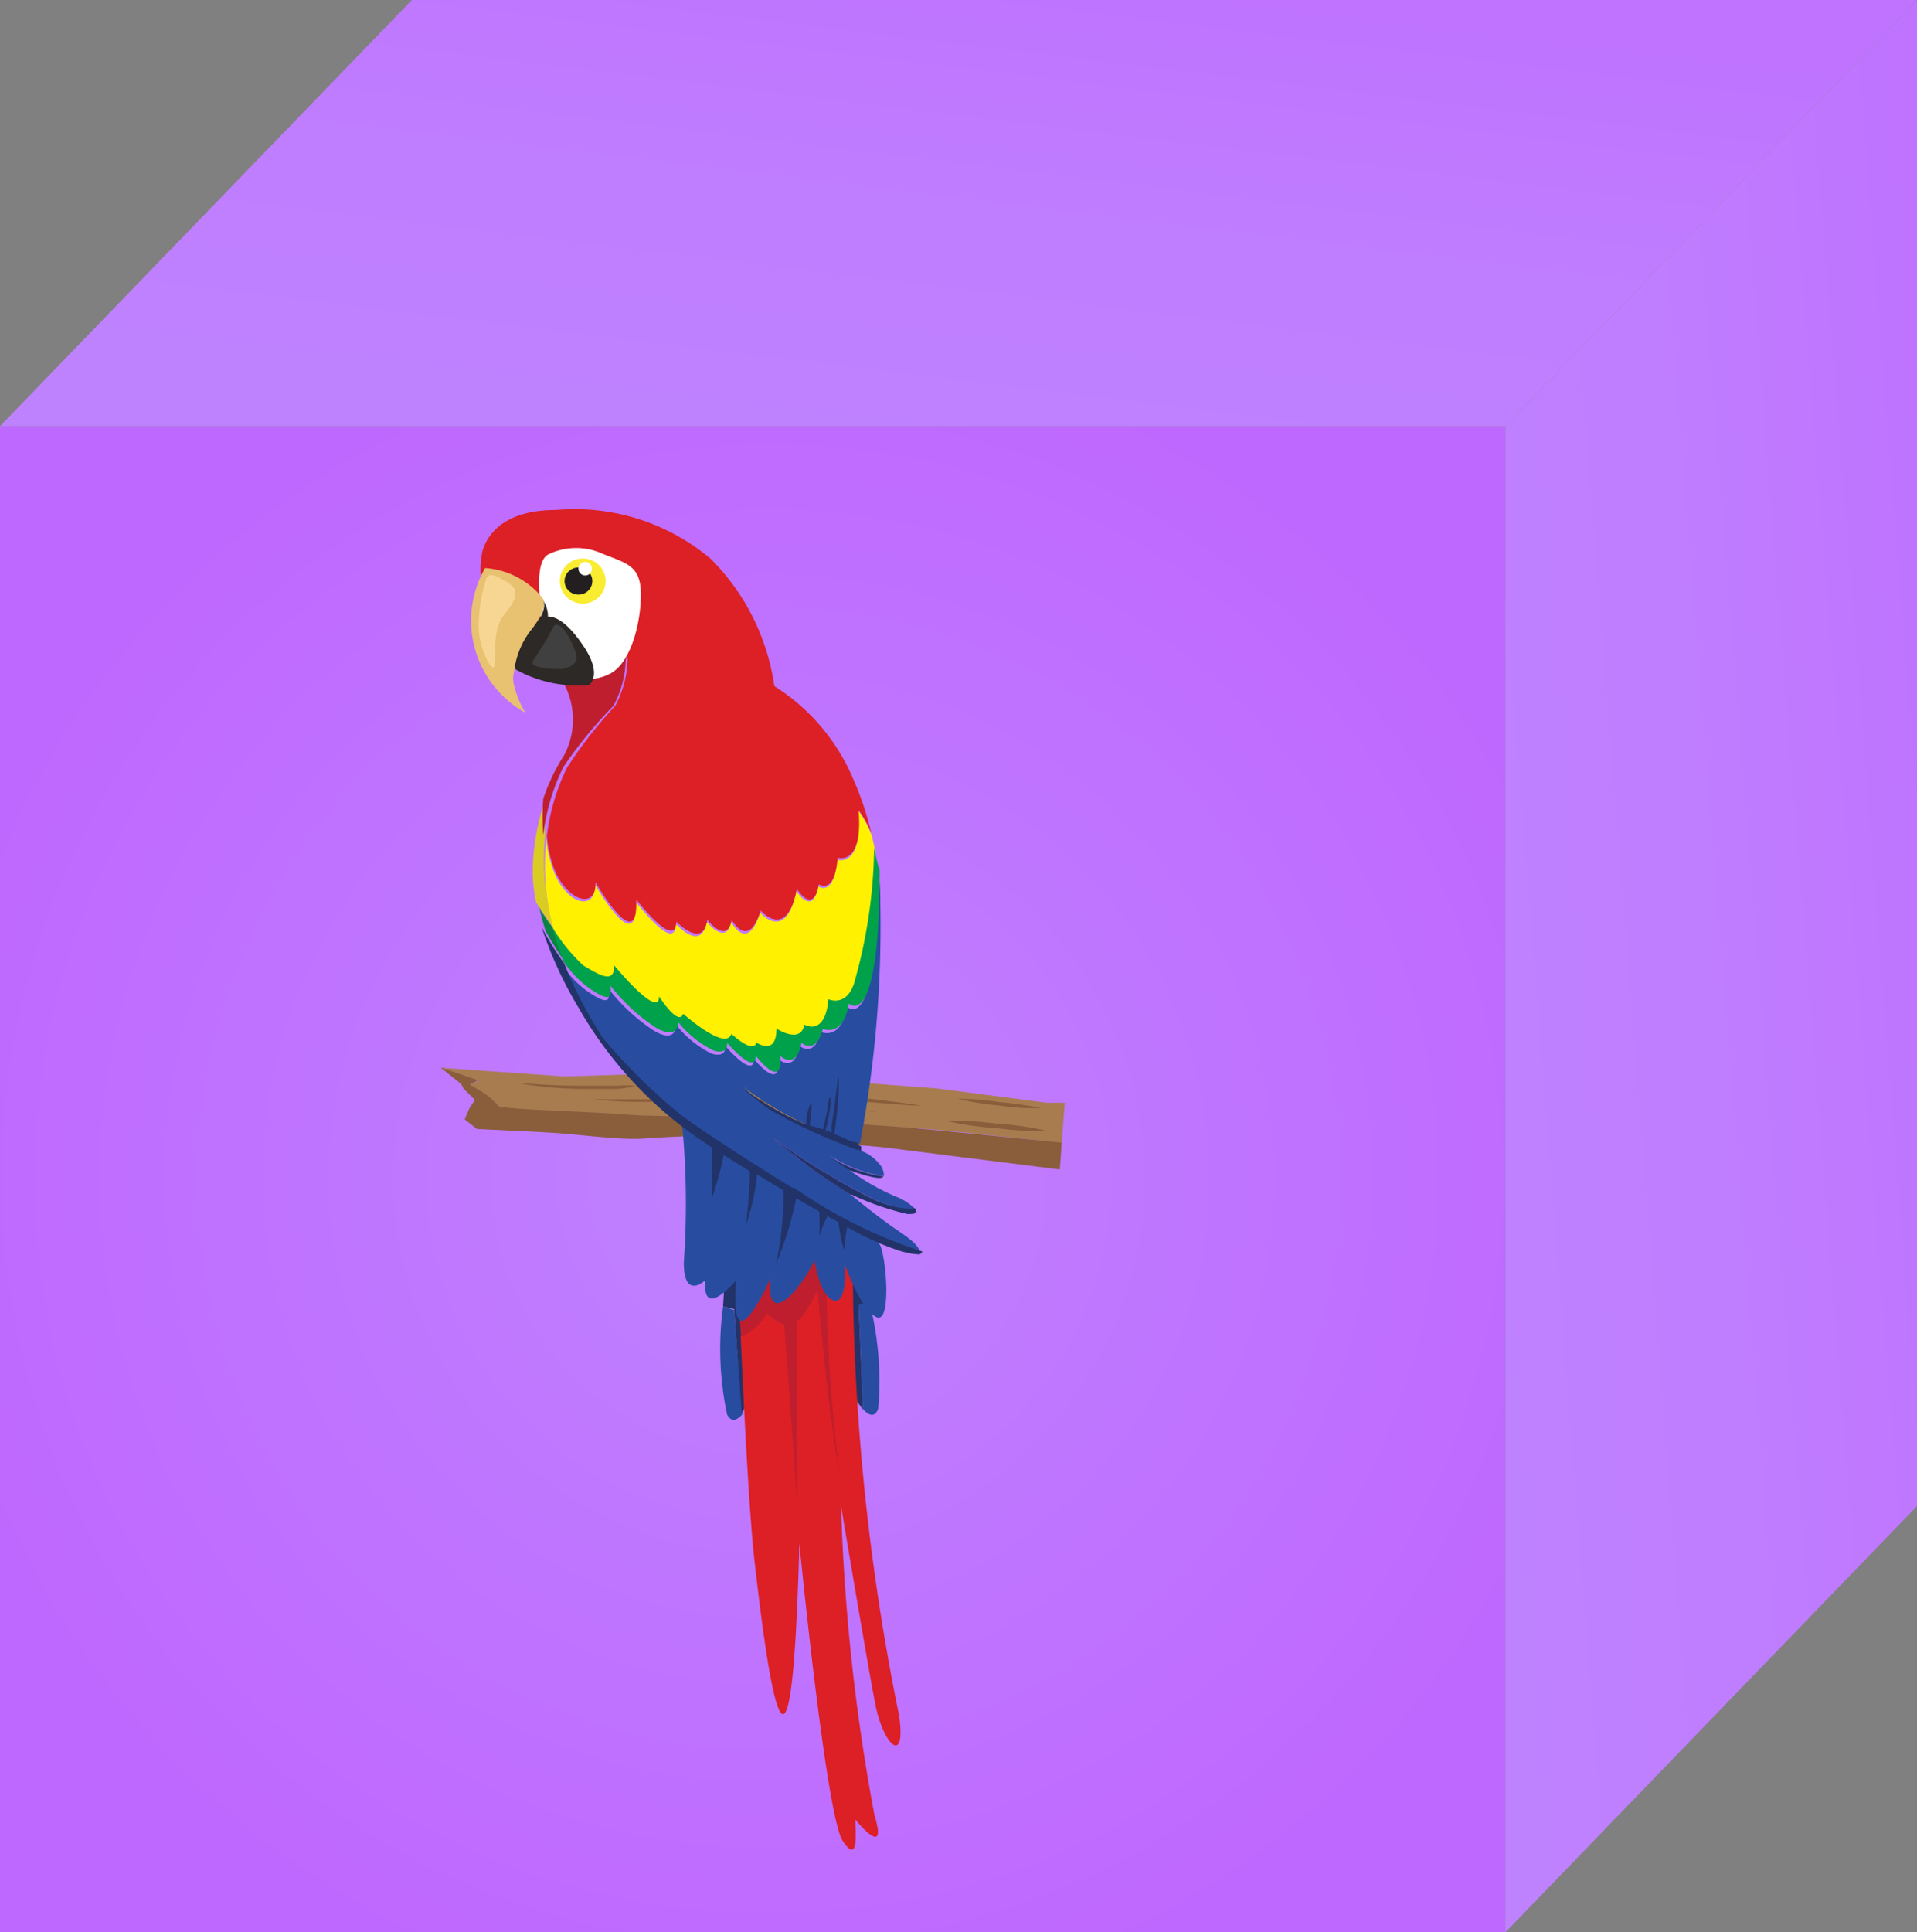 <svg id="Layer_1" data-name="Layer 1" xmlns="http://www.w3.org/2000/svg" xmlns:xlink="http://www.w3.org/1999/xlink" viewBox="0 0 62.04 62.52"><rect x="0" y="0" width="62.04" height="62.52" fill="#808080" stroke="none"/><defs><style>.cls-1{fill:url(#radial-gradient);}.cls-2{fill:url(#linear-gradient);}.cls-3{fill:url(#linear-gradient-2);}.cls-4{fill:#a87c4f;}.cls-5{fill:#8a5d3b;}.cls-6{fill:#284da0;}.cls-7{fill:#223369;}.cls-8{fill:#dd1f26;}.cls-9{fill:#be1e2d;}.cls-10{fill:#fff100;}.cls-11{fill:#098442;}.cls-12{fill:#dbcc23;}.cls-13{fill:#fff;}.cls-14{fill:#f9ec31;}.cls-15{fill:#231f20;}.cls-16{fill:#2d2926;}.cls-17{fill:#e8c270;}.cls-18{fill:#404041;}.cls-19{fill:#f7d593;}.cls-20{fill:#00a14b;}</style><radialGradient id="radial-gradient" cx="-29.97" cy="-546.05" r="26.92" gradientTransform="translate(-532.09 68.7) rotate(90) scale(1.02 1.02)" gradientUnits="userSpaceOnUse"><stop offset="0" stop-color="#bf82ff"/><stop offset="1" stop-color="#bf68ff"/></radialGradient><linearGradient id="linear-gradient" x1="-67.14" y1="-523.74" x2="-51.6" y2="-521.84" gradientTransform="translate(-491.74 65.98) rotate(90)" gradientUnits="userSpaceOnUse"><stop offset="0" stop-color="#bf73ff"/><stop offset="0.44" stop-color="#bf7cff"/><stop offset="1" stop-color="#bf82ff"/></linearGradient><linearGradient id="linear-gradient-2" x1="-35.36" y1="-555.34" x2="-34.09" y2="-539.17" xlink:href="#linear-gradient"/></defs><title>parrot-cube</title><rect class="cls-1" y="13.79" width="48.72" height="48.73"/><polygon class="cls-2" points="13.33 0 0 13.79 48.72 13.79 62.04 0 13.33 0"/><polygon class="cls-3" points="62.04 0 48.72 13.79 48.72 62.52 62.04 48.73 62.04 0"/><path class="cls-4" d="M15.21,35.11l.43.25a2.32,2.32,0,0,1,.48.43c.06.13,3.32.2,4.13.28s4.24.08,4.24.08l4.73.33c.68,0,3.93.37,5.14.5l.1-1.3h-.59l-3.53-.46L26,34.89l-3.07-.21-4.65.15-4-.28,1.21.41Z"/><path class="cls-5" d="M15,35.22l.37.37-.18.27-.15.36.4.31s1.83.08,2.56.13,2.17.23,2.79.18,2.81-.15,3.5-.1,4.29.38,4.29.38l5.72.72.06-.87c-1.21-.12-4.46-.45-5.14-.5l-4.73-.33s-3.43,0-4.24-.08-4.07-.16-4.13-.28a2.32,2.32,0,0,0-.48-.43l-.43-.25.26-.15-1.21-.41.67.54Z"/><path class="cls-5" d="M20.56,35.13a3,3,0,0,0-.55,0h-.58l-.72,0c-1,0-1.86-.1-1.86-.07a12.53,12.53,0,0,0,1.87.17l.73,0H20A2.38,2.38,0,0,0,20.56,35.13Z"/><path class="cls-5" d="M28.42,36a11.41,11.41,0,0,0-1.34-.18c-.83-.09-2-.21-3.28-.25-2.53,0-4.58,0-4.58,0a12.2,12.2,0,0,0,1.36.08l1.47,0h1.77c1.25,0,2.41.14,3.24.2S28.41,36,28.42,36Z"/><path class="cls-5" d="M29.79,35.77s-1.1-.17-2.49-.31c-.69-.08-1.32-.12-1.78-.15a5.25,5.25,0,0,0-.74,0,5.26,5.26,0,0,0,.73.1l1.77.18C28.65,35.7,29.78,35.8,29.79,35.77Z"/><path class="cls-5" d="M33.88,36.59a9.47,9.47,0,0,0-1.6-.23,9.85,9.85,0,0,0-1.63-.09,9.47,9.47,0,0,0,1.6.23A9.82,9.82,0,0,0,33.88,36.59Z"/><path class="cls-5" d="M33.7,35.85a13.07,13.07,0,0,0-1.35-.19A10,10,0,0,0,31,35.55a8.32,8.32,0,0,0,1.34.22A7.21,7.21,0,0,0,33.7,35.85Z"/><path class="cls-6" d="M23.4,42.27a10.28,10.28,0,0,0,.13,3.5c.14.26.31.19.49,0l-.26-3.38Z"/><path class="cls-7" d="M23.53,40.69s-.08.7-.13,1.58l.36.09L24,45.73a6,6,0,0,0,.78-2.13C24.8,43.21,25.72,38.64,23.53,40.69Z"/><path class="cls-6" d="M28.13,42.1a10.29,10.29,0,0,1,.29,3.49c-.11.27-.29.23-.49,0l-.14-3.38Z"/><path class="cls-7" d="M27.81,40.55s.16.68.32,1.55l-.34.13.14,3.38a6,6,0,0,1-1-2C26.85,43.2,25.39,38.76,27.81,40.55Z"/><path class="cls-8" d="M27.6,40.23,27.15,40A15,15,0,0,1,26,42.46c-.56.84-1.17,0-1.17,0a1.9,1.9,0,0,1-.86.77c.11,2.47.28,5.79.45,7.3.3,2.57,1.17,10,1.45-.59,0,0,.86,8.79,1.4,9.62s.41-.35.41-.69c0,0,1.08,1.35.62-.14a64.28,64.28,0,0,1-1.08-10s.85,5.1,1.11,6.42,1,2,.77.37A73.68,73.68,0,0,1,27.6,40.23Z"/><path class="cls-9" d="M26.74,41c.24-.57.41-1,.41-1l.45.26q0-.85-.07-1.72s-3.16-3-3.67,1.71c0,0,0,1.3.12,3a1.9,1.9,0,0,0,.86-.77,1,1,0,0,0,.54.37c.13,1.65.33,4.38.4,5.64,0,0,0-3.45,0-5.73a1,1,0,0,0,.27-.29,6.84,6.84,0,0,0,.41-.74c.12,1.39.39,4.23.71,5.93A52.61,52.61,0,0,1,26.74,41Z"/><path class="cls-10" d="M28.2,27a3.15,3.15,0,0,0-.44-.79c.19,1.9-.67,1.61-.67,1.61-.1,1.23-.61.86-.61.86-.18,1-.71.15-.71.15-.33,1.69-1.17.7-1.17.7-.41,1.32-.94.3-.94.3-.15.79-.79,0-.79,0-.18,1-1,.06-1,.06,0,1-1.3-.72-1.3-.72.08,1.9-1.32-.56-1.32-.56.05.79-.76.77-1.27-.27a3.75,3.75,0,0,1-.3-1.22,8,8,0,0,0,.24,3,5.63,5.63,0,0,0,1,1.23c.51.32,1,.6,1,0,0,0,1.45,1.75,1.45,1,0,0,.63,1,.78.56,0,0,1.38,1.23,1.56.65,0,0,.71.67.81.28,0,0,.63.47.65-.45,0,0,.78.52.9-.13,0,0,.67.41.78-.82,0,0,.65.35.88-.69a16.52,16.52,0,0,0,.6-4.23C28.26,27.26,28.24,27.12,28.2,27Z"/><path class="cls-6" d="M29.11,39.85c-.64-.42-1.63-1.24-1.63-1.24A20.17,20.17,0,0,1,25,36.81a23.07,23.07,0,0,0,3.29,2c1.18.48,1.34.32,1.34.32s-.25-.27-.63-.41a7.63,7.63,0,0,1-1.55-.89l-.84-.62a4.11,4.11,0,0,0,2,.84.75.75,0,0,0-.07-.28,1.42,1.42,0,0,0-.74-.56,18.16,18.16,0,0,1-2.86-1.31,9.53,9.53,0,0,1-.88-.73A10.77,10.77,0,0,0,27.83,37a37.18,37.18,0,0,0,.66-7.76c0-.36,0-.7-.08-1,0,5.38-1,4.33-1,4.33-.18,1.12-.84.82-.84.82-.23.87-.69.45-.69.45-.18.92-.69.42-.69.42.1,1.12-.79,0-.79,0,0,.67-.93-.42-.93-.42s.07.4-.44.25a3.37,3.37,0,0,1-1.14-.92s0,.62-.74.17a6.15,6.15,0,0,1-1.45-1.34c0,.25.13.67-.79,0a3.67,3.67,0,0,1-.72-.77h0a13.16,13.16,0,0,0,1.24,2.39,17.88,17.88,0,0,0,2.57,2.54c1.24.89,6.5,4.35,7.77,4.43C29.81,40.35,29.46,40.09,29.11,39.85Z"/><path class="cls-7" d="M24.92,35.91a18.16,18.16,0,0,0,2.86,1.31l0-.24A10.77,10.77,0,0,1,24,35.18,9.53,9.53,0,0,0,24.92,35.91Z"/><path class="cls-8" d="M27.76,26.18a3.15,3.15,0,0,1,.44.79,9.52,9.52,0,0,0-.59-1.77,6.56,6.56,0,0,0-2.55-3A7.27,7.27,0,0,0,23,18.08a6.83,6.83,0,0,0-5-1.58c-1.62,0-2.2.73-2.38,1.31a2.66,2.66,0,0,0,.15,1.66,26,26,0,0,1,2.55,2.67,2.27,2.27,0,0,1,.76-.42,2.82,2.82,0,0,0,1.23-.44,3.31,3.31,0,0,1-.4,1.56,14.3,14.3,0,0,0-1.56,2,6.79,6.79,0,0,0-.65,2.21,3.75,3.75,0,0,0,.3,1.22c.51,1,1.32,1.07,1.27.27,0,0,1.4,2.46,1.32.56,0,0,1.27,1.67,1.3.72,0,0,.86.91,1-.06,0,0,.64.82.79,0,0,0,.53,1,.94-.3,0,0,.84,1,1.17-.7,0,0,.53.87.71-.15,0,0,.51.37.61-.86,0,0,.85.29.67-1.61Z"/><path class="cls-11" d="M17.79,29.89h0l-.3-.44,0,0,0-.07,0,0,0,0-.05-.08a8,8,0,0,0,.22.83,11.17,11.17,0,0,0,.72,1.13A10.25,10.25,0,0,1,17.88,30Z"/><path class="cls-12" d="M17.64,27.06a8.08,8.08,0,0,1,0-.92h0s0-.08,0-.12h0v-.12a7.2,7.2,0,0,0-.4,2.35,4.91,4.91,0,0,0,.11.95c.12.19.33.5.56.84A8,8,0,0,1,17.64,27.06Z"/><path class="cls-9" d="M19.85,22.84a3.31,3.31,0,0,0,.4-1.56,2.82,2.82,0,0,1-1.23.44,2.27,2.27,0,0,0-.76.42l0,0a2.46,2.46,0,0,1,0,2.29,6.18,6.18,0,0,0-.68,1.42,8.56,8.56,0,0,0,0,1.18,6.79,6.79,0,0,1,.65-2.21A14.3,14.3,0,0,1,19.85,22.84Z"/><path class="cls-6" d="M28.47,40.26A4.55,4.55,0,0,0,27,39.4v0S21.73,34.46,22,35.69a26.92,26.92,0,0,1,.13,5.16c0,1.24.7.57.7.57-.12,1.34,1,0,1,0-.25,3,1.11-.07,1.11-.07-.09.7.09,1.19.77.43a4.76,4.76,0,0,0,.65-1c.08.46.24,1.1.56,1.27.51.28.43-1.12.43-1.12s.48,1.4,1,1.68S28.68,40.63,28.47,40.26Z"/><path class="cls-7" d="M27,36.69a13.55,13.55,0,0,0,.15-1.62c0-.68-.08.34-.24,1.37l0,.2-.19-.07a7.77,7.77,0,0,0,.17-.88c0-.38-.08-.12-.12.2,0,.14-.09.42-.14.65l-.43-.13a5.37,5.37,0,0,0,.07-.63c0-.21-.09,0-.17.36l0,.24-.23,0a15.74,15.74,0,0,1,2,.87l0-.16C27.5,36.9,27.22,36.78,27,36.69Z"/><path class="cls-13" d="M17.49,19.5s-.21-1.35.27-1.57a2.07,2.07,0,0,1,1.77,0c.8.31,1.21.4,1.21,1.31s-.32,2.21-1,2.56a1.63,1.63,0,0,1-1.48,0A3.23,3.23,0,0,1,17.49,19.5Z"/><ellipse class="cls-14" cx="18.86" cy="18.8" rx="0.74" ry="0.73"/><ellipse class="cls-15" cx="18.72" cy="18.8" rx="0.45" ry="0.44"/><ellipse class="cls-13" cx="18.94" cy="18.4" rx="0.22" ry="0.22"/><path class="cls-16" d="M16.69,21.66a4.07,4.07,0,0,0,2.38.5s.44-.31-.17-1.23-1.07-1.09-1.41-.93A1.61,1.61,0,0,0,16.69,21.66Z"/><path class="cls-7" d="M28.59,38.06a4.11,4.11,0,0,1-2-.84l.84.62S28.53,38.26,28.59,38.06Z"/><path class="cls-7" d="M29.36,39.28c.22,0,.31,0,.28-.14s-.16.16-1.34-.32a23.07,23.07,0,0,1-3.29-2,20.17,20.17,0,0,0,2.48,1.8A9.16,9.16,0,0,0,29.36,39.28Z"/><path class="cls-7" d="M29.84,40.49a15.66,15.66,0,0,1-4.14-2.06l-.06,0c-1.52-.93-3-1.91-3.57-2.33a18.74,18.74,0,0,1-2.71-2.7l.14.16a13.17,13.17,0,0,1-1.24-2.39h0c-.13-.18-.26-.37-.38-.56h0l-.17-.28h0L17.53,30a12.61,12.61,0,0,0,1.18,2.58l0,0,0,0A12.9,12.9,0,0,0,22.85,37l.19.13c0,.35,0,1.23,0,1.64a9.57,9.57,0,0,0,.38-1.4l.85.53c0,.25-.07,1.42-.14,1.77A7,7,0,0,0,24.5,38l.86.52h0a11.53,11.53,0,0,1-.24,2.36,11.16,11.16,0,0,0,.65-2.11l.74.43a5.94,5.94,0,0,1,0,.81,4,4,0,0,1,.27-.66l.36.2a4,4,0,0,0,.19.92,4.11,4.11,0,0,1,.09-.77,8.8,8.8,0,0,0,1.69.77C29.67,40.63,29.86,40.6,29.84,40.49Zm-11-7.8,0-.05Zm.53.64L19.09,33ZM19.06,33l-.18-.22Zm-.2-.24-.06-.07Z"/><path class="cls-17" d="M16.64,22.19a.83.83,0,0,1,0-.47,2.66,2.66,0,0,1,.55-1.34c.44-.55.44-.83.39-1a2.6,2.6,0,0,0-1.88-1A3.41,3.41,0,0,0,17,23.06a3.2,3.2,0,0,1-.36-.87h0Z"/><polygon class="cls-16" points="16.64 22.19 16.64 22.19 16.64 22.19 16.64 22.19"/><path class="cls-16" d="M17.21,20.38a2.66,2.66,0,0,0-.55,1.34l0-.06c.27-.45,1.12-1.09,1.07-1.8a.91.91,0,0,0-.16-.44C17.65,19.55,17.65,19.83,17.21,20.38Z"/><path class="cls-18" d="M17.9,20.3a11,11,0,0,1-.64,1.06c-.22.27.71.29.86.29s.62-.11.53-.47S18.1,19.94,17.9,20.3Z"/><path class="cls-19" d="M15.74,18.72a5.1,5.1,0,0,0-.25,1.56c0,.65.43,1.52.51,1.27s-.1-1.17.33-1.68.45-.8.13-1S15.81,18.48,15.74,18.72Z"/><path class="cls-20" d="M28.29,27.41a16.52,16.52,0,0,1-.6,4.23c-.23,1-.88.69-.88.69-.11,1.23-.78.82-.78.82-.11.65-.9.13-.9.13,0,.91-.65.45-.65.45-.1.39-.81-.28-.81-.28-.18.58-1.56-.65-1.56-.65-.15.43-.78-.56-.78-.56,0,.76-1.45-1-1.45-1,0,.6-.46.32-1,0a5.63,5.63,0,0,1-1-1.23,10.25,10.25,0,0,0,.37,1.12,3.67,3.67,0,0,0,.72.77c.91.67.79.25.79,0a6.15,6.15,0,0,0,1.45,1.34c.76.45.74-.17.74-.17a3.37,3.37,0,0,0,1.14.92c.51.15.44-.25.44-.25s.93,1.09.93.42c0,0,.89,1.17.79,0,0,0,.51.5.69-.42,0,0,.46.42.69-.45,0,0,.66.3.84-.82,0,0,1,1,1-4.33C28.38,27.92,28.34,27.66,28.29,27.41Z"/><path class="cls-19" d="M17.5,29.45l.3.44Z"/><path class="cls-19" d="M17.53,30l.16.27Z"/></svg>